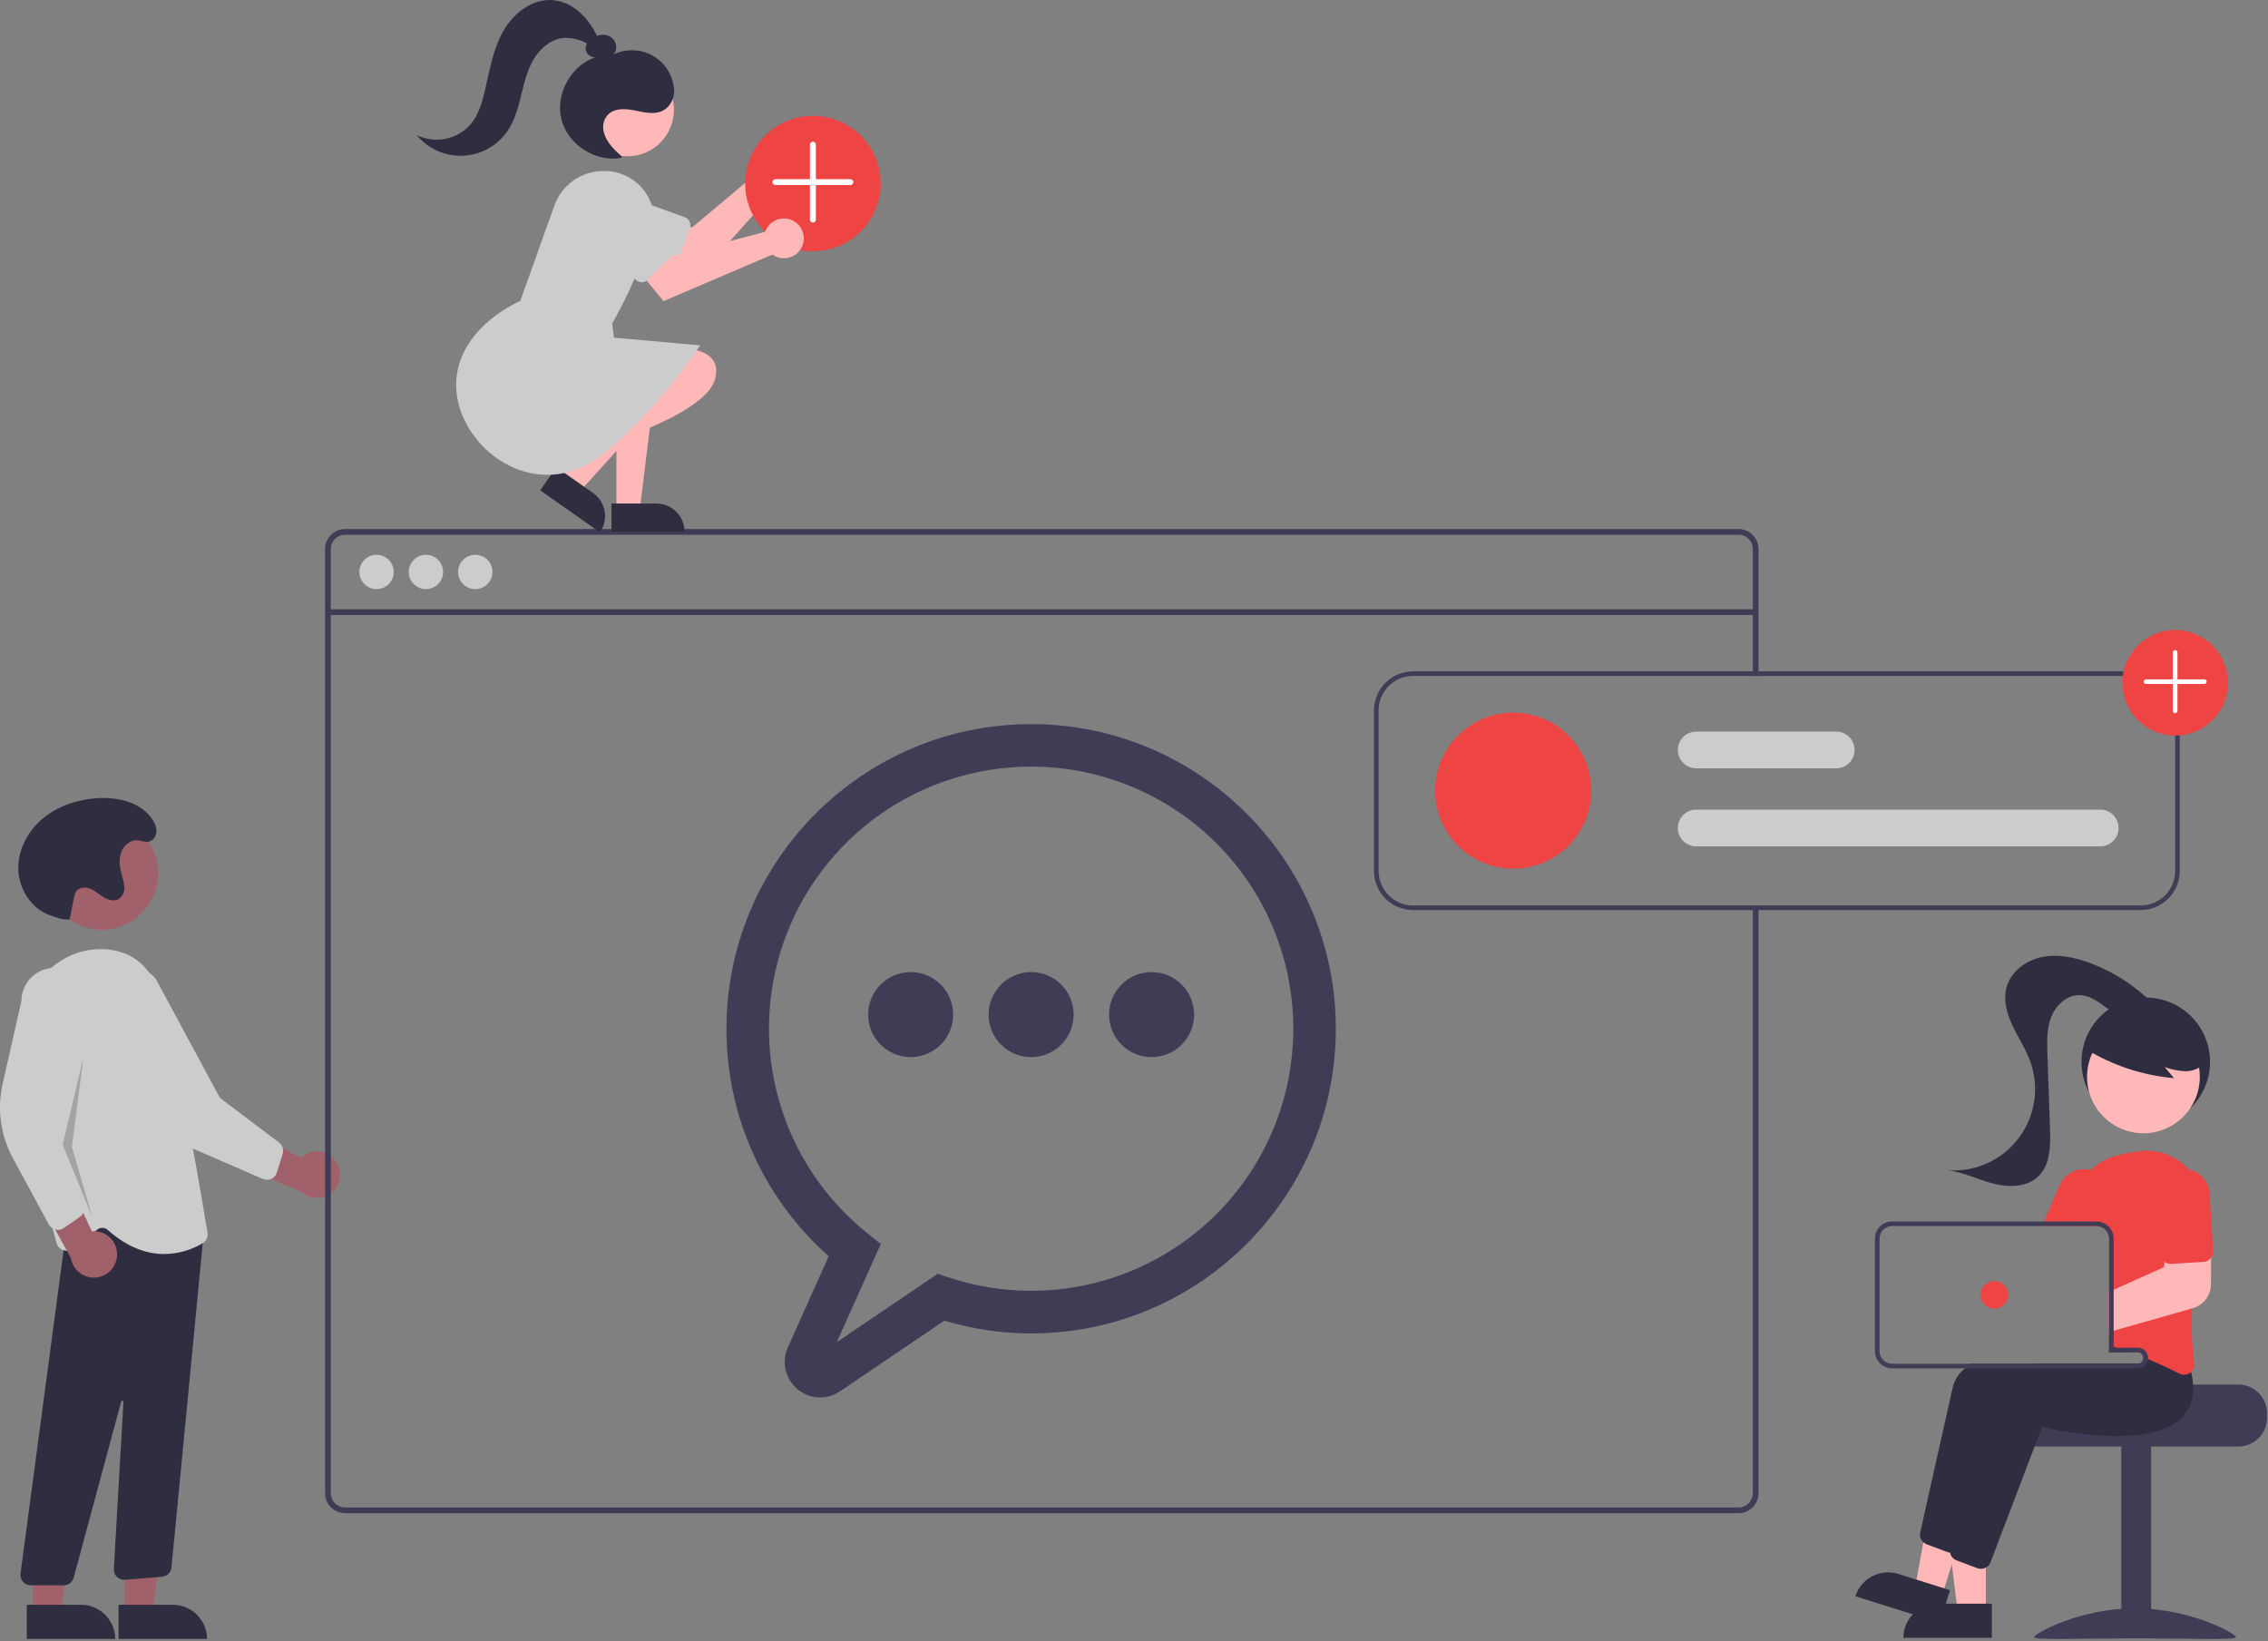 <svg width="988" height="715" viewBox="0 0 988 715" fill="none" xmlns="http://www.w3.org/2000/svg">
<rect x="0" y="0" width="988" height="715" fill="#808080" stroke="none"/>
<g clip-path="url(#clip0_11_4)">
<path d="M146.409 506.154C145.598 504.927 144.529 503.893 143.276 503.124C142.023 502.356 140.616 501.871 139.156 501.705C137.695 501.539 136.216 501.695 134.822 502.162C133.428 502.629 132.154 503.396 131.088 504.41L99.334 488.019L101.308 506.484L131.16 519.217C132.98 520.894 135.353 521.845 137.827 521.889C140.302 521.934 142.707 521.069 144.587 519.459C146.466 517.848 147.69 515.605 148.026 513.152C148.362 510.7 147.786 508.21 146.409 506.154Z" fill="#A0616A"/>
<path d="M118.188 513.586C117.614 513.849 116.99 513.989 116.358 513.996C115.726 514.003 115.1 513.876 114.519 513.625L84.357 500.541C74.044 496.069 65.707 488.003 60.895 477.843L45.038 444.372C43.868 442.869 43.006 441.149 42.5 439.312C41.995 437.475 41.857 435.557 42.094 433.666C42.33 431.776 42.937 429.951 43.88 428.295C44.823 426.639 46.083 425.186 47.587 424.017C49.092 422.849 50.813 421.989 52.65 421.486C54.488 420.983 56.407 420.847 58.297 421.086C60.187 421.325 62.011 421.934 63.666 422.879C65.32 423.824 66.772 425.085 67.939 426.592L95.812 478.305L121.549 497.747C122.285 498.306 122.832 499.078 123.116 499.958C123.4 500.838 123.407 501.784 123.135 502.668L120.609 510.827C120.338 511.702 119.806 512.474 119.085 513.039C118.809 513.256 118.508 513.439 118.188 513.586Z" fill="#CCCCCC"/>
<path d="M44.34 405.008C57.905 405.008 68.901 394.012 68.901 380.447C68.901 366.883 57.905 355.886 44.34 355.886C30.776 355.886 19.779 366.883 19.779 380.447C19.779 394.012 30.776 405.008 44.34 405.008Z" fill="#A0616A"/>
<path d="M54.289 702.644L66.548 702.643L72.381 655.355L54.286 655.356L54.289 702.644Z" fill="#A0616A"/>
<path d="M90.193 714.026L51.662 714.028L51.661 699.141L75.305 699.14C79.253 699.14 83.04 700.708 85.832 703.5C88.624 706.291 90.192 710.078 90.193 714.026Z" fill="#2F2E41"/>
<path d="M14.289 702.644L26.548 702.643L32.381 655.355L14.286 655.356L14.289 702.644Z" fill="#A0616A"/>
<path d="M50.193 714.026L11.662 714.028L11.661 699.141L35.305 699.14C39.253 699.14 43.04 700.708 45.832 703.5C48.624 706.291 50.193 710.078 50.193 714.026Z" fill="#2F2E41"/>
<path d="M10.008 689.108C9.585 688.626 9.271 688.059 9.086 687.445C8.9 686.831 8.848 686.185 8.933 685.549L30.397 524.564L83.726 533.621L89.417 530.206L74.7 682.95C74.578 683.981 74.103 684.938 73.357 685.661C72.611 686.383 71.638 686.825 70.604 686.914L54.456 688.259C53.814 688.313 53.168 688.228 52.562 688.011C51.955 687.793 51.403 687.448 50.941 686.998C50.48 686.549 50.12 686.005 49.887 685.405C49.654 684.804 49.553 684.16 49.59 683.517L53.77 610.775C53.778 610.652 53.739 610.53 53.661 610.433C53.584 610.336 53.474 610.272 53.352 610.252C53.229 610.232 53.104 610.258 53 610.325C52.896 610.392 52.821 610.495 52.788 610.615L32.105 687.315C31.847 688.27 31.281 689.113 30.496 689.715C29.711 690.316 28.75 690.643 27.761 690.644H13.393C12.752 690.644 12.118 690.507 11.534 690.242C10.951 689.977 10.43 689.591 10.008 689.108Z" fill="#2F2E41"/>
<path d="M46.94 535.833C46.328 535.278 45.541 534.956 44.716 534.922C43.891 534.887 43.08 535.143 42.424 535.644L31.762 543.937C31.182 544.39 30.5 544.693 29.775 544.82C29.05 544.948 28.305 544.895 27.605 544.667C26.906 544.44 26.273 544.044 25.762 543.514C25.251 542.985 24.878 542.338 24.675 541.631C19.445 523.315 7.596 477.213 10.515 444.764C12.17 426.372 28.052 412.393 45.92 413.566C58.136 414.381 66.172 421.427 69.806 434.51C78.729 466.633 88.535 525.554 90.41 537.041C90.558 537.932 90.433 538.847 90.052 539.666C89.67 540.485 89.05 541.169 88.273 541.63C83.229 544.658 77.465 546.28 71.581 546.327C64.462 546.327 55.926 543.848 46.94 535.833Z" fill="#CCCCCC"/>
<path d="M50.963 547.259C51.083 545.794 50.879 544.32 50.367 542.942C49.856 541.564 49.048 540.315 48.001 539.283C46.955 538.25 45.694 537.46 44.309 536.968C42.924 536.475 41.448 536.293 39.984 536.432L25.112 503.939L15.271 519.687L30.902 548.128C31.3 550.571 32.58 552.783 34.5 554.346C36.42 555.908 38.846 556.711 41.319 556.604C43.791 556.497 46.139 555.487 47.916 553.764C49.694 552.042 50.778 549.727 50.963 547.259Z" fill="#A0616A"/>
<path d="M24.171 535.692C23.556 535.545 22.979 535.27 22.478 534.885C21.976 534.5 21.561 534.014 21.26 533.459L5.601 504.549C0.245 494.666 -1.338 483.174 1.146 472.211L9.325 436.088C9.332 434.183 9.715 432.298 10.451 430.541C11.187 428.784 12.263 427.19 13.616 425.849C14.968 424.508 16.572 423.446 18.336 422.725C20.099 422.005 21.987 421.638 23.892 421.648C25.797 421.657 27.681 422.042 29.437 422.78C31.193 423.518 32.787 424.595 34.127 425.949C35.466 427.303 36.526 428.908 37.245 430.672C37.964 432.436 38.328 434.324 38.317 436.229L28.336 494.122L36.59 525.302C36.824 526.197 36.779 527.142 36.459 528.01C36.139 528.877 35.56 529.626 34.801 530.154L27.778 535.015C27.024 535.536 26.13 535.815 25.214 535.815C24.863 535.815 24.513 535.774 24.171 535.692Z" fill="#CCCCCC"/>
<path opacity="0.2" d="M36.325 460.644L27.325 498.644L40.325 530.644L31.325 499.644L36.325 460.644Z" fill="black"/>
<path d="M30.325 400.644C28.14 400.685 25.969 400.292 23.937 399.488C23.043 399.144 22.114 398.861 21.222 398.516C13.34 395.471 8.148 387.077 7.962 378.629C7.776 370.182 12.151 361.983 18.647 356.58C25.143 351.176 33.557 348.402 41.982 347.761C51.057 347.07 61.276 349.371 66.347 356.929C67.697 358.941 68.641 361.381 67.841 363.81C67.602 364.543 67.174 365.201 66.601 365.716C64.336 367.731 62.078 366.216 59.769 366.082C56.596 365.898 53.746 368.467 52.722 371.476C51.697 374.485 52.148 377.798 52.975 380.867C53.605 382.713 54.003 384.632 54.158 386.577C54.225 387.552 54.041 388.528 53.625 389.413C53.209 390.298 52.573 391.061 51.779 391.631C49.796 392.83 47.192 392.136 45.208 390.94C43.224 389.743 41.51 388.079 39.367 387.199C37.224 386.318 34.344 386.513 33.097 388.466C32.7 389.176 32.432 389.951 32.304 390.754C31.186 395.849 31.443 395.549 30.325 400.644Z" fill="#2F2E41"/>
<path d="M757.334 230.48H150.334C148.022 230.482 145.805 231.401 144.17 233.036C142.535 234.671 141.616 236.888 141.614 239.2V650.52C141.616 652.832 142.535 655.049 144.17 656.684C145.805 658.319 148.022 659.238 150.334 659.24H757.334C758.595 659.24 759.84 658.966 760.985 658.438C762.13 657.91 763.146 657.139 763.964 656.18C764.033 656.105 764.097 656.025 764.154 655.94C764.674 655.304 765.096 654.592 765.404 653.83C765.843 652.782 766.067 651.656 766.063 650.52V394.47H763.574V650.52C763.575 651.736 763.216 652.926 762.544 653.94C761.946 654.832 761.135 655.561 760.184 656.06C759.303 656.515 758.325 656.752 757.334 656.75H150.334C148.682 656.748 147.099 656.091 145.931 654.923C144.763 653.755 144.106 652.172 144.104 650.52V239.2C144.106 237.548 144.763 235.965 145.931 234.797C147.099 233.629 148.682 232.972 150.334 232.97H757.334C758.987 232.97 760.573 233.626 761.743 234.794C762.913 235.962 763.571 237.547 763.574 239.2V294.47H766.064V239.2C766.061 236.886 765.14 234.668 763.503 233.033C761.867 231.398 759.648 230.48 757.334 230.48Z" fill="#3F3D56"/>
<path d="M764.812 265.433H142.855V267.926H764.812V265.433Z" fill="#3F3D56"/>
<path d="M164.044 256.658C168.174 256.658 171.522 253.31 171.522 249.18C171.522 245.05 168.174 241.701 164.044 241.701C159.914 241.701 156.565 245.05 156.565 249.18C156.565 253.31 159.914 256.658 164.044 256.658Z" fill="#CCCCCC"/>
<path d="M185.544 256.658C189.675 256.658 193.023 253.31 193.023 249.18C193.023 245.05 189.675 241.701 185.544 241.701C181.414 241.701 178.066 245.05 178.066 249.18C178.066 253.31 181.414 256.658 185.544 256.658Z" fill="#CCCCCC"/>
<path d="M207.045 256.658C211.175 256.658 214.523 253.31 214.523 249.18C214.523 245.05 211.175 241.701 207.045 241.701C202.915 241.701 199.566 245.05 199.566 249.18C199.566 253.31 202.915 256.658 207.045 256.658Z" fill="#CCCCCC"/>
<path d="M357.256 608.824C354.682 608.812 352.151 608.159 349.893 606.922C347.635 605.686 345.721 603.905 344.324 601.743C342.928 599.58 342.093 597.103 341.894 594.537C341.696 591.97 342.142 589.394 343.19 587.043L361.006 547.293C346.975 534.882 335.746 519.626 328.066 502.54C320.386 485.454 316.432 466.929 316.465 448.197C316.465 375.012 376.005 315.47 449.192 315.47C522.378 315.47 581.918 375.012 581.918 448.197C581.918 521.382 522.378 580.924 449.192 580.924C436.389 580.911 423.656 579.035 411.393 575.356L365.924 606.139C363.369 607.882 360.349 608.818 357.256 608.824ZM449.192 333.99C425.506 333.976 402.402 341.332 383.083 355.036C363.765 368.741 349.188 388.117 341.374 410.477C333.561 432.837 332.897 457.074 339.474 479.828C346.052 502.583 359.546 522.727 378.085 537.469L383.698 541.945L364.528 584.719L408.519 554.937L412.863 556.396C428.555 561.668 445.205 563.464 461.66 561.661C478.115 559.858 493.981 554.498 508.158 545.954C522.336 537.409 534.486 525.884 543.767 512.177C553.047 498.469 559.236 482.908 561.905 466.571C564.574 450.234 563.658 433.512 559.221 417.565C554.785 401.617 546.933 386.824 536.211 374.212C525.489 361.601 512.153 351.471 497.127 344.526C482.102 337.58 465.745 333.985 449.192 333.99Z" fill="#3F3D56"/>
<path d="M449.192 460.544C459.42 460.544 467.712 452.252 467.712 442.023C467.712 431.795 459.42 423.503 449.192 423.503C438.963 423.503 430.672 431.795 430.672 442.023C430.672 452.252 438.963 460.544 449.192 460.544Z" fill="#3F3D56"/>
<path d="M396.718 460.544C406.946 460.544 415.238 452.252 415.238 442.023C415.238 431.795 406.946 423.503 396.718 423.503C386.49 423.503 378.198 431.795 378.198 442.023C378.198 452.252 386.49 460.544 396.718 460.544Z" fill="#3F3D56"/>
<path d="M501.665 460.544C511.893 460.544 520.185 452.252 520.185 442.023C520.185 431.795 511.893 423.503 501.665 423.503C491.437 423.503 483.145 431.795 483.145 442.023C483.145 452.252 491.437 460.544 501.665 460.544Z" fill="#3F3D56"/>
<path d="M914.912 368.722H738.912C736.79 368.722 734.755 367.879 733.255 366.379C731.755 364.878 730.912 362.844 730.912 360.722C730.912 358.6 731.755 356.565 733.255 355.065C734.755 353.565 736.79 352.722 738.912 352.722H914.912C917.034 352.722 919.068 353.565 920.569 355.065C922.069 356.565 922.912 358.6 922.912 360.722C922.912 362.844 922.069 364.878 920.569 366.379C919.068 367.879 917.034 368.722 914.912 368.722Z" fill="#CCCCCC"/>
<path d="M799.912 334.722H738.912C736.79 334.722 734.755 333.879 733.255 332.379C731.755 330.878 730.912 328.844 730.912 326.722C730.912 324.6 731.755 322.565 733.255 321.065C734.755 319.565 736.79 318.722 738.912 318.722H799.912C802.034 318.722 804.069 319.565 805.569 321.065C807.069 322.565 807.912 324.6 807.912 326.722C807.912 328.844 807.069 330.878 805.569 332.379C804.069 333.879 802.034 334.722 799.912 334.722Z" fill="#CCCCCC"/>
<path d="M659.195 378.47C677.973 378.47 693.195 363.248 693.195 344.47C693.195 325.692 677.973 310.47 659.195 310.47C640.418 310.47 625.195 325.692 625.195 344.47C625.195 363.248 640.418 378.47 659.195 378.47Z" fill="#EF4444"/>
<path d="M932.554 292.47H615.554C611.047 292.476 606.727 294.269 603.54 297.456C600.353 300.643 598.56 304.963 598.554 309.47V379.47C598.56 383.977 600.353 388.297 603.54 391.484C606.727 394.671 611.047 396.464 615.554 396.47H932.554C937.06 396.464 941.381 394.671 944.567 391.484C947.754 388.297 949.547 383.977 949.554 379.47V309.47C949.547 304.963 947.754 300.643 944.567 297.456C941.381 294.269 937.06 292.476 932.554 292.47ZM947.554 379.47C947.549 383.447 945.967 387.259 943.155 390.071C940.343 392.883 936.53 394.465 932.554 394.47H615.554C611.577 394.465 607.764 392.883 604.952 390.071C602.14 387.259 600.559 383.447 600.554 379.47V309.47C600.559 305.493 602.14 301.681 604.952 298.869C607.764 296.057 611.577 294.475 615.554 294.47H932.554C936.53 294.475 940.343 296.057 943.155 298.869C945.967 301.681 947.549 305.493 947.554 309.47V379.47Z" fill="#3F3D56"/>
<path d="M947.554 320.47C960.256 320.47 970.554 310.173 970.554 297.47C970.554 284.767 960.256 274.47 947.554 274.47C934.851 274.47 924.554 284.767 924.554 297.47C924.554 310.173 934.851 320.47 947.554 320.47Z" fill="#EF4444"/>
<path d="M946.847 310.405C946.754 310.312 946.68 310.202 946.63 310.081C946.579 309.959 946.553 309.829 946.554 309.698V284.242C946.554 283.977 946.659 283.723 946.847 283.535C947.034 283.348 947.288 283.242 947.554 283.242C947.819 283.242 948.073 283.348 948.261 283.535C948.448 283.723 948.554 283.977 948.554 284.242V309.698C948.554 309.896 948.495 310.089 948.385 310.253C948.275 310.418 948.119 310.546 947.936 310.622C947.754 310.697 947.552 310.717 947.359 310.679C947.165 310.64 946.986 310.545 946.847 310.405Z" fill="white"/>
<path d="M934.119 297.677C933.979 297.537 933.884 297.359 933.845 297.165C933.807 296.971 933.826 296.77 933.902 296.587C933.978 296.405 934.106 296.249 934.27 296.139C934.435 296.029 934.628 295.97 934.826 295.97H960.282C960.547 295.97 960.801 296.075 960.989 296.263C961.176 296.45 961.282 296.705 961.282 296.97C961.282 297.235 961.176 297.489 960.989 297.677C960.801 297.865 960.547 297.97 960.282 297.97H934.826C934.694 297.97 934.564 297.944 934.443 297.894C934.322 297.844 934.212 297.77 934.119 297.677Z" fill="white"/>
<path d="M975.087 603.176H927.077C927.077 604.556 877.597 605.676 877.597 605.676C876.821 606.261 876.113 606.932 875.487 607.676C873.608 609.918 872.581 612.751 872.587 615.676V617.676C872.588 620.991 873.906 624.17 876.25 626.514C878.594 628.858 881.772 630.175 885.087 630.176H975.087C978.401 630.174 981.579 628.856 983.923 626.512C986.266 624.169 987.584 620.991 987.587 617.676V615.676C987.583 612.363 986.264 609.186 983.921 606.843C981.578 604.5 978.401 603.181 975.087 603.176Z" fill="#3F3D56"/>
<path d="M937.082 629.68H924.082V713.68H937.082V629.68Z" fill="#3F3D56"/>
<path d="M974.082 713.223C974.082 714.628 954.383 713.766 930.082 713.766C905.782 713.766 886.082 714.628 886.082 713.223C886.082 711.819 905.782 700.68 930.082 700.68C954.383 700.68 974.082 711.819 974.082 713.223Z" fill="#3F3D56"/>
<path d="M934.753 490.608C950.217 490.608 962.753 478.072 962.753 462.608C962.753 447.145 950.217 434.608 934.753 434.608C919.289 434.608 906.753 447.145 906.753 462.608C906.753 478.072 919.289 490.608 934.753 490.608Z" fill="#2F2E41"/>
<path d="M865.073 702.175L852.813 702.174L846.98 654.886L865.075 654.887L865.073 702.175Z" fill="#FFB8B8"/>
<path d="M844.056 698.671H867.699V713.558H829.169C829.169 709.61 830.737 705.823 833.529 703.032C836.321 700.24 840.107 698.671 844.056 698.671Z" fill="#2F2E41"/>
<path d="M845.935 695.332L834.238 691.661L842.83 644.796L860.094 650.214L845.935 695.332Z" fill="#FFB8B8"/>
<path d="M826.931 685.697L849.49 692.777L845.033 706.981L808.27 695.444C809.452 691.677 812.082 688.534 815.582 686.706C819.082 684.878 823.164 684.515 826.931 685.697Z" fill="#2F2E41"/>
<path d="M942.253 594.979C941.97 592.596 941.461 590.246 940.733 587.959L938.443 585.079L932.483 577.599L932.224 577.609C931.783 577.629 929.953 577.729 927.124 577.949H927.093C925.343 578.089 923.203 578.269 920.773 578.499C920.133 578.569 919.463 578.629 918.773 578.699V589.139H931.273C931.881 589.14 932.467 589.362 932.924 589.763C933.38 590.164 933.675 590.717 933.753 591.319C933.763 591.429 933.773 591.529 933.773 591.639C933.773 592.302 933.51 592.938 933.041 593.407C932.572 593.876 931.936 594.139 931.273 594.139H858.673C857.748 594.753 856.86 595.421 856.013 596.139C853.455 598.119 851.612 600.878 850.763 603.999C846.523 622.639 838.793 657.399 836.513 667.609C836.348 668.379 836.385 669.178 836.622 669.928C836.859 670.678 837.286 671.354 837.863 671.889C838.289 672.286 838.788 672.595 839.333 672.799L848.353 676.179C848.724 676.316 849.11 676.407 849.503 676.449C849.553 676.449 849.593 676.459 849.644 676.459C849.737 676.468 849.83 676.471 849.923 676.469C850.835 676.466 851.725 676.187 852.476 675.669C853.227 675.152 853.805 674.42 854.133 673.569L861.253 654.889L872.224 626.089L876.563 614.699C881.593 615.879 923.793 625.219 937.923 610.169C939.317 608.686 940.417 606.952 941.164 605.059C942.353 601.841 942.727 598.378 942.253 594.979Z" fill="#2F2E41"/>
<path d="M954.493 597.699C954.273 596.809 954.023 595.889 953.733 594.959L945.483 584.599L945.224 584.609C944.703 584.639 942.233 584.769 938.443 585.079C934.144 585.439 928.133 586.019 921.383 586.929C921.184 586.949 920.974 586.979 920.774 587.009C920.113 587.099 919.443 587.189 918.774 587.289V589.139H931.274C931.881 589.14 932.467 589.362 932.924 589.763C933.38 590.164 933.675 590.717 933.753 591.319C933.763 591.429 933.774 591.529 933.774 591.639C933.773 592.302 933.51 592.938 933.041 593.407C932.572 593.875 931.936 594.139 931.274 594.139H887.093C885.164 594.769 883.303 595.429 881.523 596.139C872.184 599.839 865.193 604.689 863.763 610.999C863.283 613.119 862.753 615.449 862.193 617.929C860.113 627.149 857.584 638.439 855.293 648.699V648.709C854.823 650.829 854.354 652.889 853.903 654.889C851.993 663.489 850.374 670.779 849.513 674.609C849.493 674.719 849.474 674.819 849.453 674.929V674.949C849.354 675.724 849.45 676.511 849.733 677.239L849.743 677.249V677.259C850.018 677.956 850.466 678.572 851.044 679.049C851.43 679.368 851.866 679.621 852.334 679.799L861.354 683.179C861.856 683.367 862.387 683.465 862.923 683.469C863.675 683.471 864.415 683.282 865.073 682.919C866.019 682.407 866.749 681.573 867.133 680.569L886.553 629.609L889.563 621.699C894.593 622.879 936.793 632.209 950.923 617.169C953.715 614.148 955.308 610.211 955.403 606.099C955.502 603.27 955.195 600.441 954.493 597.699Z" fill="#2F2E41"/>
<path d="M953.383 509.479C953.224 509.289 953.053 509.099 952.874 508.919C950.21 506.119 946.921 503.99 943.276 502.705C939.631 501.421 935.734 501.018 931.903 501.529C928.562 501.968 925.252 502.619 921.993 503.479C917.785 504.561 913.931 506.722 910.813 509.749C908.385 512.104 906.472 514.938 905.196 518.071C903.921 521.204 903.31 524.568 903.403 527.949C903.443 529.319 903.453 530.719 903.434 532.139C903.434 532.799 903.423 533.469 903.414 534.139H913.273C913.701 534.138 914.128 534.188 914.543 534.289C915.747 534.577 916.818 535.261 917.585 536.231C918.353 537.202 918.771 538.402 918.773 539.639V586.159C919.443 586.349 920.113 586.539 920.773 586.739C920.983 586.809 921.184 586.869 921.383 586.929C921.613 586.999 921.843 587.069 922.064 587.139C924.093 587.769 926.077 588.436 928.013 589.139H931.273C931.881 589.14 932.467 589.361 932.924 589.763C933.38 590.164 933.675 590.717 933.753 591.319C934.434 591.589 935.093 591.859 935.743 592.129C938.053 593.089 940.243 594.049 942.253 594.979C944.963 596.219 947.374 597.399 949.394 598.429C950.029 598.753 950.731 598.924 951.443 598.929C952.379 598.926 953.29 598.625 954.043 598.069C954.2 597.954 954.35 597.83 954.493 597.699C955.028 597.197 955.433 596.573 955.672 595.879C955.91 595.185 955.976 594.444 955.863 593.719C954.831 585.864 954.53 577.93 954.963 570.019C955.243 563.369 955.843 556.549 956.624 549.959C957.043 546.389 957.513 542.889 958.003 539.519C958.474 536.299 958.974 533.209 959.463 530.289C960.106 526.586 959.893 522.786 958.839 519.178C957.785 515.571 955.918 512.253 953.383 509.479Z" fill="#EF4444"/>
<path d="M912.393 510.299C911.88 510.079 911.352 509.895 910.813 509.749C908.149 509.032 905.314 509.296 902.829 510.495C900.343 511.694 898.371 513.747 897.273 516.279L890.403 532.139L889.543 534.139H913.273C913.701 534.138 914.128 534.188 914.543 534.289L915.343 532.439L918.383 525.419C919.591 522.62 919.638 519.455 918.515 516.621C917.392 513.786 915.191 511.512 912.393 510.299Z" fill="#EF4444"/>
<path d="M933.729 493.721C947.294 493.721 958.29 482.724 958.29 469.16C958.29 455.595 947.294 444.599 933.729 444.599C920.165 444.599 909.168 455.595 909.168 469.16C909.168 482.724 920.165 493.721 933.729 493.721Z" fill="#FFB8B8"/>
<path d="M908.726 457.093C920.36 464.194 933.476 468.516 947.052 469.721L943.013 464.88C945.954 465.968 949.049 466.583 952.183 466.701C955.314 466.653 958.593 465.447 960.37 462.87C961.162 461.588 961.633 460.134 961.742 458.632C961.851 457.129 961.594 455.622 960.995 454.24C959.764 451.483 957.848 449.087 955.429 447.28C951.141 443.888 946.081 441.61 940.699 440.648C935.317 439.686 929.781 440.071 924.584 441.767C921.019 442.833 917.827 444.881 915.372 447.677C913.043 450.549 908.561 453.108 909.753 456.608L908.726 457.093Z" fill="#2F2E41"/>
<path d="M937.859 437.272C930.113 429.416 920.738 423.354 910.396 419.513C903.758 417.053 896.532 415.534 889.591 416.93C882.651 418.327 876.087 423.128 874.151 429.938C872.567 435.506 874.202 441.502 876.659 446.744C879.117 451.985 882.397 456.846 884.384 462.283C886.412 467.831 887.021 473.798 886.158 479.641C885.295 485.485 882.985 491.02 879.44 495.745C875.895 500.469 871.226 504.234 865.857 506.696C860.488 509.159 854.589 510.241 848.695 509.846C855.514 510.76 861.8 513.965 868.466 515.671C875.131 517.376 882.999 517.261 887.952 512.485C893.193 507.433 893.298 499.218 893.044 491.943C892.668 481.128 892.291 470.313 891.914 459.498C891.722 453.982 891.558 448.29 893.547 443.142C895.536 437.994 900.264 433.487 905.782 433.534C909.965 433.569 913.667 436.103 917.021 438.602C920.375 441.1 923.925 443.766 928.091 444.138C932.258 444.51 937.014 441.426 936.703 437.255L937.859 437.272Z" fill="#2F2E41"/>
<path d="M958.004 539.519L943.984 539.899L942.964 549.749L942.734 552.029L920.773 561.889L918.773 562.789V580.319L920.773 579.749L927.093 577.949H927.124L954.963 570.019L955.283 569.929C957.533 569.28 959.513 567.922 960.929 566.057C962.345 564.192 963.122 561.921 963.144 559.579L963.213 547.949L963.273 539.379L958.004 539.519Z" fill="#FFB8B8"/>
<path d="M962.564 520.039C962.377 516.995 960.988 514.149 958.703 512.128C956.418 510.107 953.423 509.077 950.379 509.264C947.334 509.451 944.488 510.84 942.468 513.125C940.447 515.41 939.417 518.405 939.604 521.449L941.133 546.409C941.175 547.066 941.36 547.706 941.676 548.283C941.993 548.86 942.432 549.361 942.963 549.749C943.809 550.379 944.851 550.688 945.903 550.619L956.624 549.959L959.874 549.759C960.466 549.73 961.045 549.581 961.578 549.322C962.111 549.062 962.586 548.697 962.974 548.249C963.06 548.154 963.14 548.054 963.213 547.949C963.849 547.098 964.161 546.049 964.093 544.989L962.564 520.039Z" fill="#EF4444"/>
<path d="M922.063 587.139H920.773V587.009C920.113 587.099 919.443 587.189 918.773 587.289V589.139H928.013C926.073 588.439 924.09 587.773 922.063 587.139ZM922.063 587.139H920.773V587.009C920.113 587.099 919.443 587.189 918.773 587.289V589.139H928.013C926.073 588.439 924.09 587.773 922.063 587.139ZM931.273 587.139H920.773V539.639C920.77 538.013 920.238 536.432 919.259 535.134C918.28 533.835 916.906 532.89 915.343 532.439C914.672 532.237 913.974 532.136 913.273 532.139H824.273C822.285 532.142 820.379 532.933 818.973 534.339C817.567 535.745 816.776 537.651 816.773 539.639V588.639C816.774 590.628 817.565 592.535 818.971 593.942C820.377 595.348 822.285 596.139 824.273 596.139H931.273C932.381 596.137 933.449 595.727 934.274 594.988C935.098 594.248 935.622 593.23 935.743 592.129C935.764 591.967 935.774 591.803 935.773 591.639C935.772 590.446 935.297 589.303 934.453 588.459C933.61 587.616 932.466 587.141 931.273 587.139ZM933.773 591.639C933.773 592.302 933.51 592.938 933.041 593.407C932.572 593.875 931.936 594.139 931.273 594.139H824.273C822.815 594.138 821.417 593.559 820.385 592.527C819.354 591.496 818.774 590.098 818.773 588.639V539.639C818.774 538.181 819.354 536.782 820.385 535.751C821.417 534.72 822.815 534.14 824.273 534.139H913.273C913.701 534.138 914.128 534.188 914.543 534.289C915.747 534.577 916.818 535.261 917.585 536.231C918.353 537.202 918.771 538.402 918.773 539.639V589.139H931.273C931.881 589.14 932.467 589.362 932.924 589.763C933.38 590.164 933.675 590.717 933.753 591.319C933.763 591.429 933.773 591.529 933.773 591.639ZM922.063 587.139H920.773V587.009C920.113 587.099 919.443 587.189 918.773 587.289V589.139H928.013C926.073 588.439 924.09 587.773 922.063 587.139Z" fill="#3F3D56"/>
<path d="M868.77 570.141C872.084 570.141 874.77 567.454 874.77 564.141C874.77 560.827 872.084 558.141 868.77 558.141C865.457 558.141 862.77 560.827 862.77 564.141C862.77 567.454 865.457 570.141 868.77 570.141Z" fill="#EF4444"/>
<path d="M332.854 71.368C332.831 71.825 332.845 72.283 332.895 72.737L301.493 99.091L292.129 95.701L285.164 109.165L305.638 118.91L339.968 80.386C341.701 80.701 343.489 80.48 345.094 79.754C346.699 79.027 348.045 77.829 348.953 76.319C349.86 74.809 350.287 73.058 350.175 71.3C350.064 69.542 349.419 67.859 348.328 66.476C347.237 65.093 345.751 64.075 344.067 63.557C342.383 63.039 340.581 63.046 338.901 63.577C337.221 64.108 335.743 65.138 334.663 66.529C333.582 67.921 332.951 69.609 332.854 71.368Z" fill="#FFB8B8"/>
<path d="M290.738 115.623L260.414 104.677C257.631 103.673 255.36 101.603 254.102 98.924C252.844 96.245 252.702 93.176 253.707 90.392C254.711 87.608 256.781 85.337 259.46 84.079C262.139 82.822 265.208 82.679 267.992 83.684L298.316 94.629C298.775 94.795 299.197 95.05 299.558 95.379C299.92 95.708 300.212 96.105 300.42 96.547C300.627 96.989 300.746 97.468 300.768 97.956C300.791 98.444 300.717 98.931 300.551 99.391L295.5 113.387C295.164 114.314 294.474 115.07 293.581 115.489C292.689 115.908 291.666 115.956 290.738 115.623Z" fill="#CCCCCC"/>
<path d="M268.53 222.252L278.664 222.251L283.485 183.161L268.528 183.162L268.53 222.252Z" fill="#FFB8B8"/>
<path d="M298.209 231.661L266.358 231.662L266.358 219.356L285.903 219.355C289.166 219.355 292.296 220.652 294.604 222.959C296.912 225.267 298.209 228.397 298.209 231.661Z" fill="#2F2E41"/>
<path d="M243.484 209.16L251.774 214.989L278.202 185.786L265.967 177.184L243.484 209.16Z" fill="#FFB8B8"/>
<path d="M261.35 231.929L235.295 213.609L242.373 203.543L258.361 214.784C261.031 216.661 262.846 219.522 263.406 222.737C263.967 225.953 263.227 229.259 261.35 231.929Z" fill="#2F2E41"/>
<path d="M290.705 151.836C290.705 151.836 315.996 148.852 311.457 165.264C306.917 181.675 256.336 195.849 256.336 195.849L290.705 151.836Z" fill="#FFB8B8"/>
<path d="M273.298 68.097C284.511 68.097 293.601 59.007 293.601 47.794C293.601 36.581 284.511 27.491 273.298 27.491C262.085 27.491 252.995 36.581 252.995 47.794C252.995 59.007 262.085 68.097 273.298 68.097Z" fill="#FFB8B8"/>
<path d="M208.55 192.488C196.998 179.036 192.955 158.39 211.379 141.219C215.929 137.083 221.081 133.661 226.658 131.072L241.507 89.547C243.049 85.21 245.877 81.448 249.613 78.76C253.35 76.073 257.817 74.588 262.418 74.505C266.886 74.312 271.304 75.507 275.065 77.926C278.827 80.345 281.747 83.869 283.425 88.014C285.238 92.232 285.446 96.967 284.008 101.326C279.588 115.091 273.783 128.373 266.683 140.967L267.451 147.109L304.982 150.445L304.632 151.014C304.45 151.311 286.081 179.298 262.582 197.874C254.548 204.226 246.239 206.858 238.397 206.857C226.507 206.857 215.691 200.803 208.55 192.488Z" fill="#CCCCCC"/>
<path d="M205.008 54.163C208.6 49.883 210.141 44.285 211.38 38.836C213.341 30.215 214.859 21.301 219.216 13.608C223.572 5.915 231.578 -0.459 240.406 0.026C249.183 0.508 256.28 7.57 260.046 15.605C260.958 15.251 261.935 15.092 262.912 15.139C263.89 15.186 264.846 15.438 265.72 15.879C268.435 17.365 269.45 21.591 267.19 23.706C269.567 22.574 272.155 21.956 274.787 21.89C277.418 21.824 280.034 22.313 282.464 23.325C285.589 24.656 288.287 26.822 290.26 29.587C292.233 32.351 293.405 35.606 293.648 38.993C293.743 40.368 293.554 41.748 293.093 43.047C292.633 44.346 291.911 45.537 290.971 46.545C287.076 50.556 281.566 49.172 276.668 48.151C272.04 47.186 266.405 46.925 263.798 51.334C262.771 53.171 262.483 55.331 262.994 57.373C263.993 61.774 267.251 64.84 270.412 67.773L270.929 68.734C259.768 70.91 247.579 63.288 244.651 52.299C241.723 41.311 248.503 28.634 259.268 24.969C258.551 24.991 257.842 24.822 257.213 24.478C256.584 24.134 256.058 23.629 255.689 23.014C255.321 22.399 255.123 21.697 255.117 20.98C255.111 20.264 255.296 19.558 255.654 18.937C252.674 17.268 249.302 16.427 245.887 16.5C240.327 16.865 235.514 20.823 232.621 25.585C229.727 30.348 228.417 35.875 227.089 41.287C225.762 46.699 224.325 52.214 221.231 56.849C219.088 60.059 216.224 62.723 212.869 64.63C209.513 66.536 205.758 67.632 201.904 67.83C198.049 68.028 194.202 67.322 190.668 65.769C187.135 64.215 184.014 61.858 181.554 58.884C185.442 60.769 189.84 61.328 194.076 60.476C198.312 59.623 202.152 57.406 205.008 54.163Z" fill="#2F2E41"/>
<path d="M354.129 109.494C370.427 109.494 383.64 96.281 383.64 79.982C383.64 63.683 370.427 50.47 354.129 50.47C337.83 50.47 324.617 63.683 324.617 79.982C324.617 96.281 337.83 109.494 354.129 109.494Z" fill="#EF4444"/>
<path d="M353.221 96.579C353.102 96.46 353.007 96.319 352.943 96.163C352.878 96.007 352.845 95.84 352.846 95.672V63.009C352.846 62.668 352.981 62.342 353.221 62.102C353.462 61.861 353.788 61.726 354.129 61.726C354.469 61.726 354.795 61.861 355.036 62.102C355.276 62.342 355.412 62.668 355.412 63.009V95.672C355.412 95.925 355.336 96.174 355.195 96.385C355.054 96.596 354.854 96.76 354.62 96.857C354.385 96.954 354.127 96.98 353.878 96.93C353.629 96.881 353.401 96.758 353.221 96.579Z" fill="white"/>
<path d="M336.89 80.248C336.71 80.068 336.588 79.84 336.539 79.591C336.489 79.342 336.515 79.084 336.612 78.849C336.709 78.615 336.873 78.415 337.084 78.273C337.295 78.132 337.543 78.057 337.797 78.057H370.46C370.8 78.057 371.127 78.192 371.367 78.433C371.608 78.674 371.743 79 371.743 79.34C371.743 79.68 371.608 80.007 371.367 80.248C371.127 80.488 370.8 80.623 370.46 80.623H337.797C337.628 80.624 337.462 80.591 337.306 80.526C337.15 80.462 337.009 80.367 336.89 80.248Z" fill="white"/>
<path d="M333.871 99.721C333.657 100.125 333.474 100.546 333.326 100.978L293.7 111.486L286.665 104.437L274.639 113.664L289.029 131.188L336.477 110.908C337.913 111.93 339.625 112.49 341.387 112.514C343.148 112.539 344.876 112.027 346.339 111.046C347.802 110.064 348.932 108.661 349.579 107.022C350.225 105.383 350.357 103.586 349.957 101.87C349.558 100.155 348.645 98.601 347.341 97.417C346.037 96.232 344.403 95.473 342.657 95.239C340.91 95.006 339.134 95.31 337.565 96.111C335.996 96.911 334.707 98.171 333.871 99.721Z" fill="#FFB8B8"/>
<path d="M276.939 121.879L254.143 99.083C253.104 98.047 252.279 96.817 251.716 95.462C251.153 94.107 250.862 92.655 250.861 91.188C250.86 89.721 251.148 88.268 251.709 86.912C252.269 85.557 253.092 84.325 254.13 83.287C255.167 82.25 256.399 81.427 257.754 80.867C259.11 80.306 260.563 80.018 262.03 80.019C263.497 80.02 264.95 80.311 266.304 80.874C267.659 81.437 268.889 82.262 269.925 83.301L292.721 106.097C293.066 106.442 293.34 106.852 293.527 107.304C293.714 107.755 293.811 108.239 293.811 108.727C293.811 109.216 293.714 109.699 293.527 110.151C293.34 110.602 293.066 111.012 292.721 111.357L282.2 121.879C281.502 122.575 280.556 122.966 279.569 122.966C278.583 122.966 277.637 122.575 276.939 121.879Z" fill="#CCCCCC"/>
</g>
<defs>
<clipPath id="clip0_11_4">
<rect width="987.587" height="714.028" fill="white"/>
</clipPath>
</defs>
</svg>
